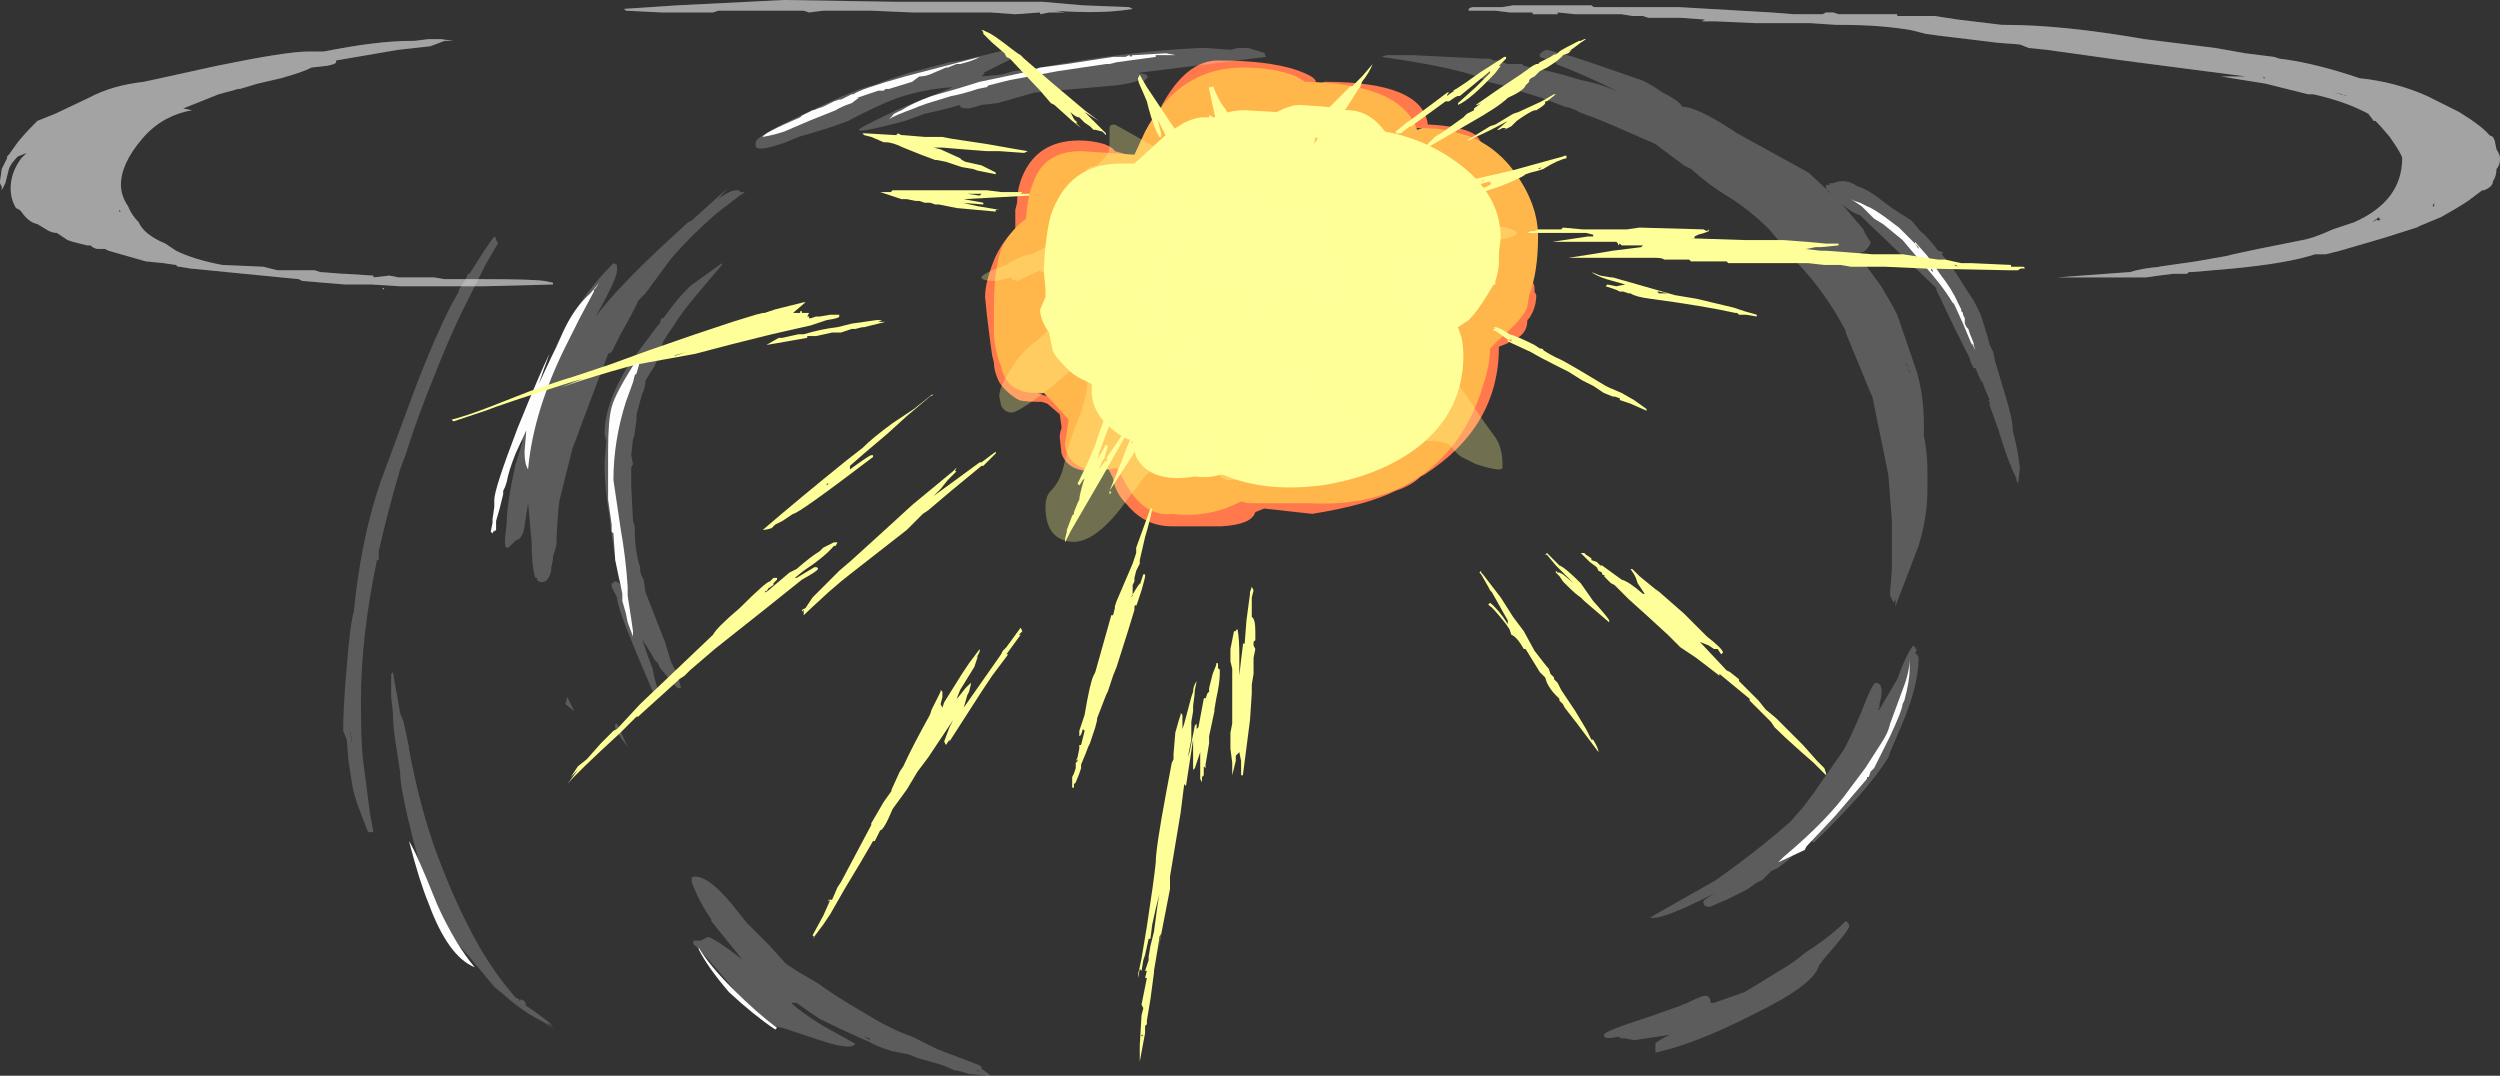 <?xml version="1.0" encoding="UTF-8" standalone="no"?>
<svg xmlns:ffdec="https://www.free-decompiler.com/flash" xmlns:xlink="http://www.w3.org/1999/xlink" ffdec:objectType="shape" height="30.25px" width="70.3px" xmlns="http://www.w3.org/2000/svg">
  <rect width="100%" height="100%" fill="#333333" stroke="none"/>
  <g transform="matrix(1.0, 0.0, 0.0, 1.0, 35.65, 6.6)">
    <path d="M5.65 -6.35 Q5.7 -6.4 5.8 -6.4 L6.6 -6.4 6.9 -6.45 9.1 -6.45 Q9.15 -6.4 9.2 -6.4 L11.55 -6.4 14.15 -6.25 14.8 -6.2 15.6 -6.2 15.7 -6.25 15.9 -6.25 16.05 -6.2 17.7 -6.2 17.7 -6.15 18.75 -6.15 19.4 -6.05 20.65 -5.9 20.75 -5.9 Q22.35 -5.9 24.65 -5.5 L26.65 -5.25 27.5 -5.1 28.3 -5.0 28.45 -4.95 Q29.3 -4.85 30.4 -4.5 L30.7 -4.4 Q31.7 -4.3 32.6 -3.9 L33.5 -3.45 Q34.15 -3.05 34.35 -2.8 L34.45 -2.75 34.5 -2.65 34.55 -2.4 Q34.65 -2.25 34.65 -2.15 34.65 -1.95 34.55 -1.85 34.55 -1.65 34.45 -1.5 34.45 -1.35 34.2 -1.25 L34.15 -1.25 33.75 -0.95 Q33.45 -0.75 33.0 -0.5 L32.4 -0.25 32.3 -0.2 31.35 0.1 30.15 0.45 29.75 0.55 29.45 0.55 Q28.7 0.8 27.15 0.95 L26.0 1.05 25.9 1.05 25.85 1.1 25.45 1.1 25.05 1.15 24.7 1.2 22.2 1.2 24.25 1.05 Q24.55 0.95 25.1 0.9 L25.05 0.9 26.1 0.75 26.95 0.6 27.15 0.55 27.85 0.4 29.1 0.15 Q29.4 0.1 29.95 -0.15 L30.55 -0.35 Q31.9 -0.95 31.9 -2.15 31.9 -2.25 31.55 -2.75 31.3 -3.05 31.15 -3.2 L31.1 -3.2 30.95 -3.4 Q30.3 -3.75 29.4 -3.95 L29.25 -3.95 28.05 -4.25 26.8 -4.45 27.5 -4.45 24.05 -4.9 21.9 -5.2 21.4 -5.25 21.15 -5.35 20.5 -5.4 20.1 -5.45 18.85 -5.6 18.5 -5.65 18.1 -5.75 Q17.25 -5.9 16.15 -5.9 L16.0 -5.9 15.25 -5.95 13.7 -5.95 12.6 -6.0 12.2 -6.0 12.3 -6.05 11.6 -6.1 10.7 -6.1 10.55 -6.15 10.25 -6.15 9.95 -6.2 8.65 -6.2 8.15 -6.25 8.15 -6.2 7.45 -6.2 7.45 -6.25 6.8 -6.25 6.4 -6.3 5.65 -6.3 5.65 -6.35 M20.0 -5.65 L20.0 -5.65 M25.2 -5.25 L25.2 -5.25 M29.95 -4.0 L30.2 -3.95 30.3 -3.9 30.35 -3.9 29.95 -4.0 M31.3 -0.45 L31.25 -0.45 31.25 -0.5 31.05 -0.35 31.15 -0.4 Q31.2 -0.45 31.2 -0.4 L31.25 -0.4 31.3 -0.45 M32.8 -0.9 L32.75 -0.8 32.8 -0.8 32.8 -0.9 M28.05 -4.4 L28.0 -4.45 28.0 -4.4 28.05 -4.4 M27.7 -4.5 L27.7 -4.5 M-26.2 -4.85 Q-26.2 -4.8 -26.45 -4.75 L-26.9 -4.7 Q-27.05 -4.6 -27.75 -4.4 L-28.4 -4.25 -28.9 -4.1 -28.95 -4.1 -29.5 -3.95 -30.5 -3.55 -30.25 -3.5 Q-31.1 -3.35 -31.65 -2.7 -32.25 -2.0 -32.25 -1.4 -32.25 -1.1 -32.05 -0.8 -31.95 -0.55 -31.75 -0.35 -31.6 0.0 -31.0 0.25 L-30.7 0.45 Q-30.2 0.7 -29.4 0.85 L-28.25 0.9 -27.85 1.0 -26.8 1.0 -26.65 1.05 -26.0 1.1 -25.95 1.1 -25.15 1.15 -25.15 1.2 -24.7 1.15 -24.45 1.2 -23.45 1.2 -23.15 1.25 -22.05 1.25 Q-20.7 1.25 -20.35 1.3 L-20.1 1.35 -20.1 1.4 -22.05 1.45 -24.4 1.45 -25.2 1.4 -25.95 1.4 -27.15 1.3 -27.25 1.25 -30.3 0.95 -30.6 0.9 -30.65 0.9 -30.7 0.85 -31.05 0.8 -31.55 0.75 -32.6 0.45 -32.7 0.4 -32.9 0.4 Q-32.95 0.4 -33.05 0.35 L-33.1 0.3 -33.2 0.3 -33.6 0.2 -33.75 0.15 -34.05 -0.05 Q-34.2 -0.05 -34.35 -0.15 L-34.6 -0.3 Q-34.85 -0.35 -35.05 -0.65 L-35.1 -0.7 -35.2 -0.75 Q-35.35 -1.0 -35.35 -1.3 -35.35 -1.75 -35.05 -2.15 L-34.9 -2.3 -35.15 -2.2 Q-35.35 -2.0 -35.4 -1.85 L-35.5 -1.45 Q-35.55 -1.35 -35.6 -1.25 L-35.6 -1.35 -35.65 -1.45 -35.65 -1.5 -35.6 -1.85 -35.45 -2.15 -35.45 -2.2 -35.4 -2.25 -35.15 -2.6 Q-34.95 -2.85 -34.6 -3.2 L-34.1 -3.4 -33.15 -3.85 Q-32.5 -4.2 -31.6 -4.3 L-29.55 -4.75 Q-27.6 -5.15 -27.0 -5.15 L-26.55 -5.15 Q-25.05 -5.45 -24.1 -5.45 L-24.0 -5.45 -23.6 -5.5 -23.25 -5.5 -22.9 -5.45 -23.15 -5.45 -23.55 -5.3 -24.45 -5.2 -26.2 -4.9 -26.2 -4.85 M-18.1 -6.35 L-16.6 -6.45 -13.6 -6.6 -10.5 -6.55 -6.35 -6.55 -5.2 -6.45 -3.9 -6.4 -3.8 -6.35 Q-4.65 -6.2 -6.0 -6.3 L-5.7 -6.25 -6.15 -6.25 -6.4 -6.2 -6.4 -6.25 -7.1 -6.2 -7.8 -6.25 -10.0 -6.25 -11.15 -6.3 -12.5 -6.3 -12.9 -6.25 -13.05 -6.3 -15.45 -6.3 -15.6 -6.25 -17.05 -6.25 -18.05 -6.3 -18.1 -6.35 M-12.25 -5.9 L-12.25 -5.9 M-24.9 1.5 L-24.85 1.5 -24.85 1.55 -24.9 1.5 M-32.3 -0.7 L-32.3 -0.65 -32.25 -0.65 -32.3 -0.7 M-32.25 0.05 L-32.25 0.05" fill="#ffffff" fill-opacity="0.329" fill-rule="evenodd" stroke="none"/>
    <path d="M5.65 -6.35 Q5.7 -6.4 5.8 -6.4 L6.6 -6.4 6.9 -6.45 9.1 -6.45 Q9.15 -6.4 9.2 -6.4 L11.55 -6.4 14.15 -6.25 14.8 -6.2 15.6 -6.2 15.7 -6.25 15.9 -6.25 16.05 -6.2 17.7 -6.2 17.7 -6.15 18.75 -6.15 19.4 -6.05 20.65 -5.9 20.75 -5.9 Q22.35 -5.9 24.65 -5.5 L26.65 -5.25 27.5 -5.1 28.3 -5.0 28.45 -4.95 Q29.3 -4.85 30.4 -4.5 L30.7 -4.4 Q31.7 -4.3 32.6 -3.9 L33.5 -3.45 Q34.15 -3.05 34.35 -2.8 L34.45 -2.75 34.5 -2.65 34.55 -2.4 Q34.65 -2.25 34.65 -2.15 34.65 -1.95 34.55 -1.85 34.55 -1.65 34.45 -1.5 34.45 -1.35 34.2 -1.25 L34.15 -1.25 33.75 -0.95 Q33.45 -0.75 33.0 -0.5 L32.4 -0.25 32.3 -0.2 31.35 0.1 30.15 0.45 29.75 0.55 29.45 0.55 Q28.7 0.8 27.15 0.95 L26.0 1.05 25.9 1.05 25.85 1.1 25.45 1.1 25.05 1.15 24.7 1.2 22.2 1.2 24.25 1.05 Q24.55 0.95 25.1 0.9 L25.05 0.9 26.1 0.75 26.95 0.6 27.15 0.55 27.85 0.4 29.1 0.15 Q29.4 0.1 29.95 -0.15 L30.55 -0.35 Q31.9 -0.95 31.9 -2.15 31.9 -2.25 31.55 -2.75 31.3 -3.05 31.15 -3.2 L31.1 -3.2 30.95 -3.4 Q30.3 -3.75 29.4 -3.95 L29.25 -3.95 28.05 -4.25 26.8 -4.45 27.5 -4.45 24.05 -4.9 21.9 -5.2 21.4 -5.25 21.15 -5.35 20.5 -5.4 20.1 -5.45 18.85 -5.6 18.5 -5.65 18.1 -5.75 Q17.25 -5.9 16.15 -5.9 L16.0 -5.9 15.25 -5.95 13.7 -5.95 12.6 -6.0 12.2 -6.0 12.3 -6.05 11.6 -6.1 10.7 -6.1 10.55 -6.15 10.25 -6.15 9.95 -6.2 8.65 -6.2 8.15 -6.25 8.15 -6.2 7.45 -6.2 7.45 -6.25 6.8 -6.25 6.4 -6.3 5.65 -6.3 5.65 -6.35 M20.0 -5.65 L20.0 -5.65 M25.2 -5.25 L25.2 -5.25 M29.95 -4.0 L30.2 -3.95 30.3 -3.9 30.35 -3.9 29.95 -4.0 M31.3 -0.45 L31.25 -0.45 31.25 -0.5 31.05 -0.35 31.15 -0.4 Q31.2 -0.45 31.2 -0.4 L31.25 -0.4 31.3 -0.45 M32.8 -0.9 L32.75 -0.8 32.8 -0.8 32.8 -0.9 M28.0 -4.4 L28.05 -4.4 28.0 -4.45 28.0 -4.4 M27.7 -4.5 L27.7 -4.5 M-26.2 -4.85 Q-26.2 -4.8 -26.45 -4.75 L-26.9 -4.7 Q-27.05 -4.6 -27.75 -4.4 L-28.4 -4.25 -28.9 -4.1 -28.95 -4.1 -29.5 -3.95 -30.5 -3.55 -30.25 -3.5 Q-31.1 -3.35 -31.65 -2.7 -32.25 -2.0 -32.25 -1.4 -32.25 -1.1 -32.05 -0.8 -31.95 -0.55 -31.75 -0.35 -31.6 0.0 -31.0 0.25 L-30.7 0.45 Q-30.2 0.7 -29.4 0.85 L-28.25 0.9 -27.85 1.0 -26.8 1.0 -26.65 1.05 -26.0 1.1 -25.95 1.1 -25.15 1.15 -25.15 1.2 -24.7 1.15 -24.45 1.2 -23.45 1.2 -23.15 1.25 -22.05 1.25 Q-20.7 1.25 -20.35 1.3 L-20.1 1.35 -20.1 1.4 -22.05 1.45 -24.4 1.45 -25.2 1.4 -25.95 1.4 -27.15 1.3 -27.25 1.25 -30.3 0.95 -30.6 0.9 -30.65 0.9 -30.7 0.85 -31.05 0.8 -31.55 0.75 -32.6 0.45 -32.7 0.4 -32.9 0.4 Q-32.95 0.4 -33.05 0.35 L-33.1 0.3 -33.2 0.3 -33.6 0.2 -33.75 0.15 -34.05 -0.05 Q-34.2 -0.05 -34.35 -0.15 L-34.6 -0.3 Q-34.85 -0.35 -35.05 -0.65 L-35.1 -0.7 -35.2 -0.75 Q-35.35 -1.0 -35.35 -1.3 -35.35 -1.75 -35.05 -2.15 L-34.9 -2.3 -35.15 -2.2 Q-35.35 -2.0 -35.4 -1.85 L-35.5 -1.45 Q-35.55 -1.35 -35.6 -1.25 L-35.6 -1.35 -35.65 -1.45 -35.65 -1.5 -35.6 -1.85 -35.45 -2.15 -35.45 -2.2 -35.4 -2.25 -35.15 -2.6 Q-34.95 -2.85 -34.6 -3.2 L-34.1 -3.4 -33.15 -3.85 Q-32.5 -4.2 -31.6 -4.3 L-29.55 -4.75 Q-27.6 -5.15 -27.0 -5.15 L-26.55 -5.15 Q-25.05 -5.45 -24.1 -5.45 L-24.0 -5.45 -23.6 -5.5 -23.25 -5.5 -22.9 -5.45 -23.15 -5.45 -23.55 -5.3 -24.45 -5.2 -26.2 -4.9 -26.2 -4.85 M-18.1 -6.35 L-16.6 -6.45 -13.6 -6.6 -10.5 -6.55 -6.35 -6.55 -5.2 -6.45 -3.9 -6.4 -3.8 -6.35 Q-4.65 -6.2 -6.0 -6.3 L-5.7 -6.25 -6.15 -6.25 -6.4 -6.2 -6.4 -6.25 -7.1 -6.2 -7.8 -6.25 -10.0 -6.25 -11.15 -6.3 -12.5 -6.3 -12.9 -6.25 -13.05 -6.3 -15.45 -6.3 -15.6 -6.25 -17.05 -6.25 -18.05 -6.3 -18.1 -6.35 M-12.15 -5.9 L-12.15 -5.9 M-24.9 1.5 L-24.85 1.5 -24.85 1.55 -24.9 1.5 M-32.3 -0.7 L-32.3 -0.65 -32.25 -0.65 -32.3 -0.7 M-32.25 0.05 L-32.25 0.05" fill="#ffffff" fill-opacity="0.329" fill-rule="evenodd" stroke="none"/>
    <path d="M0.75 -4.65 Q1.35 -4.45 1.35 -4.3 L1.3 -4.2 Q1.05 -4.3 0.6 -4.35 L0.5 -4.35 0.4 -4.45 Q0.35 -4.55 0.25 -4.55 L-1.15 -4.55 Q-2.25 -4.25 -2.85 -3.75 L-3.0 -3.6 Q-2.3 -4.9 -1.4 -4.9 -0.05 -4.9 0.75 -4.65 M5.35 2.55 L5.3 2.55 5.3 2.5 5.35 2.55 M4.5 -3.1 Q5.5 -3.05 5.85 -2.8 6.0 -2.65 6.05 -2.45 L6.0 -2.5 5.8 -2.65 5.65 -2.75 Q5.25 -3.0 3.95 -3.0 3.95 -3.25 3.75 -3.45 3.35 -4.0 2.55 -4.0 L2.45 -4.0 1.55 -4.05 1.4 -4.15 1.3 -4.2 1.35 -4.2 1.6 -4.3 Q4.35 -4.3 4.5 -3.1 M7.1 2.05 L7.15 1.95 7.05 1.25 Q7.05 0.95 7.2 0.95 7.35 0.95 7.4 1.3 L7.4 1.25 7.45 1.35 Q7.5 1.4 7.5 1.5 L7.5 1.6 7.55 1.7 Q7.55 2.05 7.35 2.35 L7.3 2.4 Q7.3 2.85 6.8 3.0 L6.75 3.05 6.5 3.15 Q6.5 5.4 4.4 6.75 L4.3 6.8 Q4.05 7.05 3.6 7.2 2.8 7.6 1.25 7.85 L-0.1 7.7 -0.35 7.8 Q-0.45 8.15 -1.3 8.2 L-2.7 8.2 Q-3.45 8.2 -3.95 7.6 -4.3 7.25 -4.35 6.85 L-4.45 6.65 -4.65 6.2 -4.65 6.15 Q-4.8 6.25 -4.85 6.25 -5.05 6.25 -5.15 6.1 -5.35 6.0 -5.5 5.8 L-5.65 5.6 -5.6 5.8 -5.35 6.3 -5.05 6.65 Q-5.65 6.6 -5.8 6.15 L-5.85 5.7 Q-5.85 5.55 -5.8 5.45 L-5.8 5.4 -5.85 5.05 -6.2 4.75 -6.35 4.7 Q-6.85 4.7 -7.0 4.65 -7.35 4.45 -7.55 4.15 -7.7 3.85 -7.7 3.6 L-7.75 3.4 -7.8 3.05 -7.9 2.25 -7.95 1.75 Q-7.95 1.3 -7.65 0.6 -7.4 0.1 -7.1 -0.15 L-7.1 -0.7 -7.05 -0.9 Q-7.05 -1.4 -6.8 -1.85 -6.35 -2.65 -5.3 -2.65 -4.95 -2.65 -4.6 -2.55 -4.35 -2.45 -4.3 -2.35 L-3.95 -2.25 Q-3.95 -2.2 -4.05 -2.2 L-4.7 -2.25 Q-5.8 -2.25 -6.3 -1.75 L-6.5 -1.4 Q-6.65 -1.15 -6.65 -0.8 L-6.65 -0.5 Q-7.1 -0.2 -7.4 0.65 -7.55 1.3 -7.6 2.0 L-7.55 2.65 -7.5 3.55 Q-7.35 4.1 -6.55 4.45 L-6.55 4.4 Q-6.4 4.5 -6.15 4.55 L-6.05 4.6 -5.8 4.85 Q-5.75 4.7 -5.6 4.7 -5.5 4.7 -5.3 5.2 -5.2 5.5 -5.0 5.75 L-4.95 5.75 -4.2 5.8 Q-4.1 5.85 -4.1 5.95 L-4.2 6.15 -4.3 6.45 -4.25 6.5 -4.15 6.5 Q-4.1 6.5 -4.05 6.55 L-3.95 6.45 -3.85 6.85 Q-3.55 7.7 -3.0 7.65 L-2.1 7.65 -1.4 7.7 Q-0.85 7.6 -0.65 7.35 L0.15 7.35 0.25 7.4 Q2.15 7.7 3.05 7.25 3.9 6.85 4.4 6.35 6.0 5.15 6.0 4.05 L6.0 3.85 Q6.2 3.6 6.2 3.15 6.45 3.0 6.65 2.8 6.75 2.7 7.1 2.05" fill="#ff794d" fill-rule="evenodd" stroke="none"/>
    <path d="M7.3 2.0 Q7.25 2.3 6.45 3.0 L6.25 3.2 Q6.25 3.65 6.05 4.25 5.8 5.1 5.3 5.8 3.9 7.7 1.15 7.55 L-0.55 7.55 -0.75 7.5 Q-0.95 7.6 -1.2 7.7 -1.95 7.95 -2.7 7.85 -3.55 7.95 -4.1 6.8 L-4.25 6.55 -4.45 6.6 -4.95 6.6 -5.05 6.65 -5.1 6.6 Q-5.7 6.4 -5.7 5.85 L-5.65 5.55 -5.6 5.2 -6.05 4.7 -6.3 4.45 -6.5 4.45 Q-7.35 4.45 -7.5 3.7 -7.65 3.35 -7.7 2.85 L-7.7 2.05 Q-7.7 0.85 -7.45 0.3 -7.2 -0.15 -6.8 -0.45 -6.75 -1.1 -6.6 -1.45 -6.3 -2.35 -5.25 -2.35 L-3.75 -2.25 -3.45 -2.9 Q-2.5 -4.7 -0.7 -4.7 0.2 -4.7 0.8 -4.45 L1.05 -4.3 Q3.75 -4.25 4.2 -2.95 L4.35 -3.0 Q6.05 -3.0 6.95 -1.75 7.6 -0.85 7.6 0.05 7.6 1.05 7.35 1.7 L7.3 2.0" fill="#ffb74c" fill-rule="evenodd" stroke="none"/>
    <path d="M6.2 1.65 Q5.9 2.15 5.65 2.4 L5.35 2.6 5.45 2.9 Q5.5 3.15 5.5 3.4 5.5 4.95 4.25 5.95 3.15 6.8 1.5 7.05 -0.1 7.25 -1.25 6.75 L-1.35 6.75 Q-1.65 6.85 -2.05 6.8 -3.3 7.0 -3.7 6.25 -3.75 6.1 -3.8 5.8 L-4.05 5.7 Q-4.95 5.15 -4.95 4.4 L-4.95 4.2 -5.15 4.1 Q-5.5 3.95 -5.75 3.65 -6.0 3.4 -6.05 3.25 L-6.15 2.75 Q-6.4 2.4 -6.4 2.1 L-6.25 1.75 -6.25 1.55 -6.3 1.0 Q-6.25 0.0 -6.1 -0.55 -5.6 -2.0 -4.15 -2.0 L-3.75 -2.0 -3.15 -2.55 Q-2.35 -3.3 -1.8 -3.3 L-1.5 -3.3 Q-1.1 -3.5 -0.65 -3.5 L0.25 -3.45 Q0.65 -3.65 0.9 -3.65 L1.6 -3.6 2.25 -3.5 Q2.85 -3.5 3.3 -2.9 4.4 -2.7 5.3 -2.05 6.55 -1.15 6.55 0.1 L6.5 0.5 6.5 0.75 Q6.5 1.0 6.4 1.3 L6.4 1.4 6.35 1.4 6.2 1.65 M1.3 -2.55 L1.4 -2.7 1.35 -2.75 1.3 -2.55" fill="#ffff99" fill-rule="evenodd" stroke="none"/>
    <path d="M6.1 0.2 L5.15 0.25 Q4.6 0.45 3.85 0.55 L2.85 0.55 3.2 0.9 Q3.4 1.1 3.5 1.7 L3.55 1.9 4.0 2.5 4.4 3.05 4.4 3.1 4.55 3.25 Q4.95 3.65 5.25 4.05 L5.8 4.85 Q6.1 5.3 6.4 5.7 6.6 6.0 6.6 6.45 L6.6 6.55 Q6.6 6.6 6.5 6.6 6.3 6.6 5.85 6.45 L5.45 6.25 Q5.35 6.2 5.15 5.95 5.05 5.8 4.5 5.8 4.3 5.8 4.05 5.65 L3.75 5.45 Q3.4 5.45 3.35 5.5 3.3 5.6 3.15 5.6 2.85 5.6 2.8 5.4 L2.7 5.1 Q2.65 5.0 2.4 4.9 L1.85 4.6 Q1.55 4.45 1.35 4.0 1.15 3.65 1.05 3.65 0.55 3.65 0.45 3.8 0.35 3.9 0.1 4.4 0.05 4.55 0.05 4.85 0.1 5.15 0.05 5.25 L-0.2 5.7 -0.4 6.1 -0.5 6.55 Q-0.65 6.9 -1.05 6.9 -1.45 6.9 -1.5 6.35 L-1.5 5.7 -1.6 5.45 -1.65 5.2 Q-1.85 5.35 -2.2 5.8 -2.45 6.1 -2.75 6.3 L-3.2 6.6 Q-3.45 6.75 -3.5 6.85 L-3.95 7.45 Q-4.95 8.85 -5.7 8.6 -6.25 8.45 -6.25 7.65 -6.25 7.35 -6.1 7.2 -5.85 6.95 -5.75 6.55 -5.6 5.9 -5.45 5.5 L-5.25 5.0 Q-5.15 4.65 -5.1 4.45 L-5.05 3.95 Q-5.0 3.65 -4.75 3.4 L-4.75 3.25 Q-5.0 3.35 -6.05 4.25 -7.0 5.0 -7.2 5.0 -7.4 5.0 -7.5 4.8 L-7.55 4.55 Q-7.55 4.25 -7.2 3.75 -6.9 3.25 -6.45 2.95 L-6.25 2.75 Q-6.1 2.6 -5.95 2.55 L-5.3 2.2 -4.9 1.8 Q-4.6 1.55 -4.3 1.5 L-3.9 0.95 Q-3.55 0.45 -3.35 0.45 L-3.25 0.3 Q-3.1 0.2 -3.05 0.2 L-2.75 -0.1 Q-2.7 -0.1 -2.65 -0.05 L-2.65 0.0 Q-2.65 0.2 -3.25 0.85 L-3.55 1.15 -3.6 1.25 -3.75 1.6 -3.95 1.95 -3.9 2.0 -3.85 2.0 -3.55 1.85 -3.5 1.8 -3.4 1.8 -3.4 1.85 Q-3.35 1.85 -3.35 1.95 -3.35 2.0 -3.5 2.25 -3.65 2.5 -3.65 2.7 L-3.5 3.15 -3.25 3.15 Q-3.2 3.15 -3.1 3.1 L-3.05 3.0 Q-2.95 3.1 -2.95 3.15 L-3.0 3.25 -2.95 3.35 -2.95 3.15 Q-2.7 1.7 -2.55 1.3 L-2.55 1.0 Q-2.55 0.8 -2.4 0.5 -2.2 0.15 -1.95 0.15 L-1.95 0.5 -1.9 0.55 -2.0 0.8 Q-2.05 0.9 -2.05 1.0 -2.05 1.25 -2.0 1.45 -1.85 1.8 -1.5 1.8 -1.3 1.8 -1.05 1.65 -0.8 1.5 -0.7 1.5 L-0.65 1.55 Q-0.65 1.65 -0.85 1.75 L-0.85 1.8 -0.8 1.85 -0.9 2.05 -0.9 2.2 -0.95 2.3 -0.9 2.4 Q-0.75 2.45 -0.75 2.55 -0.7 2.6 -0.7 2.7 L-0.55 2.7 -0.55 2.65 Q-0.55 2.55 -0.45 2.5 L-0.25 2.55 0.05 2.35 Q0.4 2.1 0.45 1.95 0.55 1.85 0.6 1.65 L0.65 1.5 0.6 1.5 0.6 1.35 Q0.65 1.3 0.7 1.3 L0.75 1.35 Q0.85 1.35 0.9 1.45 L0.95 1.45 1.3 1.75 1.5 1.95 1.95 2.05 2.0 2.05 Q2.3 2.05 2.45 1.9 2.55 1.75 2.55 1.7 2.35 0.9 2.15 1.05 2.1 1.05 2.1 1.0 2.1 0.95 2.15 0.95 L2.3 0.9 Q2.4 0.9 2.5 1.05 L2.6 1.25 2.6 1.0 Q2.6 0.8 2.7 0.8 L2.35 0.5 Q2.05 0.45 1.9 0.4 1.8 0.3 1.75 0.2 1.65 0.2 1.65 0.1 1.65 0.05 1.85 -0.1 L1.95 -0.2 2.0 -0.4 Q2.0 -0.55 1.95 -0.65 L1.95 -0.75 2.0 -0.75 1.95 -0.8 Q1.75 -0.9 1.5 -0.9 L1.25 -0.9 0.85 -0.8 0.4 -0.75 0.3 -0.7 0.25 -0.65 Q0.1 -0.65 0.15 -0.75 L0.15 -0.9 0.2 -1.05 Q0.0 -1.3 -0.3 -1.3 -0.6 -1.3 -0.85 -1.15 L-1.1 -1.05 Q-1.2 -1.05 -1.25 -1.15 L-1.3 -1.2 -1.5 -1.3 -1.7 -1.35 -2.0 -1.3 -2.0 -1.25 -2.05 -1.15 -2.05 -1.1 -2.1 -1.1 -2.1 -1.0 Q-2.1 -0.85 -2.2 -0.9 -2.3 -0.95 -2.35 -1.1 -2.4 -1.15 -2.45 -1.25 L-2.7 -1.55 -2.85 -1.65 -2.9 -1.6 -3.35 -1.65 -3.45 -1.65 -3.25 -1.55 -3.2 -1.5 -3.25 -1.6 Q-3.3 -1.65 -3.25 -1.65 -3.15 -1.65 -3.0 -1.4 -2.8 -1.2 -2.8 -1.15 L-2.8 -1.1 -2.85 -1.1 -3.1 -1.3 Q-3.35 -1.45 -3.5 -1.45 L-3.85 -1.4 -3.9 -1.4 -4.0 -1.35 Q-3.35 -1.2 -3.35 -1.05 L-3.35 -1.0 Q-3.45 -0.95 -3.65 -1.05 L-4.1 -1.15 -4.5 -1.15 -4.6 -1.05 Q-4.75 -0.9 -4.75 -0.8 -4.75 -0.75 -4.6 -0.7 L-4.15 -0.65 -3.55 -0.7 -3.5 -0.75 -3.4 -0.75 -3.4 -0.7 Q-3.4 -0.65 -4.0 -0.35 L-4.1 -0.3 -4.1 -0.25 Q-4.1 -0.15 -4.3 -0.05 -4.5 0.05 -4.5 0.15 -4.4 0.5 -4.3 0.5 L-3.95 0.5 -3.75 0.45 -3.7 0.45 -3.7 0.5 -3.8 0.6 -4.1 0.7 -4.05 0.7 -4.05 0.75 Q-4.05 0.85 -4.1 0.85 L-4.15 0.85 -4.45 0.9 -5.15 0.9 -5.25 0.8 -5.25 0.7 Q-5.6 0.75 -6.3 1.05 -6.4 1.05 -6.4 1.0 L-7.05 1.3 -7.2 1.25 -7.2 1.2 -7.65 1.3 Q-8.05 1.3 -8.05 1.2 -8.05 1.1 -7.35 0.85 L-7.2 0.75 Q-6.95 0.6 -6.65 0.55 -6.5 0.5 -6.25 0.35 -6.15 0.3 -6.0 0.3 L-5.7 0.15 Q-5.0 -0.15 -4.85 -0.15 L-4.75 -0.15 -4.6 -0.25 Q-4.35 -0.4 -4.15 -0.45 L-4.8 -0.4 Q-4.95 -0.4 -5.1 -0.55 L-5.4 -0.55 Q-5.85 -0.6 -5.85 -0.8 -5.85 -1.0 -5.5 -1.15 L-5.25 -1.2 -5.2 -1.25 -5.0 -1.3 Q-4.75 -1.4 -4.55 -1.4 L-4.4 -1.4 Q-4.5 -1.4 -4.5 -1.55 L-4.75 -1.6 -4.95 -1.45 Q-5.1 -1.45 -5.1 -1.6 L-5.05 -1.7 Q-5.1 -1.7 -5.1 -1.8 -5.1 -1.9 -4.8 -1.95 L-4.55 -2.2 Q-4.45 -2.3 -4.45 -2.55 L-4.45 -3.0 Q-4.45 -3.1 -4.3 -3.1 L-2.7 -2.2 -2.6 -2.2 -2.6 -2.3 Q-2.6 -2.45 -2.45 -2.45 -2.3 -2.45 -1.65 -2.15 -1.0 -1.8 -0.8 -1.8 L-0.7 -1.95 Q-0.6 -2.15 -0.5 -2.15 -0.25 -2.15 -0.15 -1.95 L-0.05 -1.7 0.1 -1.7 Q0.3 -1.95 0.5 -1.95 L0.75 -1.9 0.9 -1.75 1.05 -1.75 2.0 -1.85 2.35 -2.05 Q2.55 -2.15 2.7 -2.15 2.8 -2.15 3.0 -2.05 3.15 -1.9 3.2 -1.9 L3.35 -2.0 Q3.55 -2.1 3.7 -2.1 3.95 -2.1 4.0 -2.0 L4.0 -1.8 3.9 -1.65 3.85 -1.6 4.1 -1.65 Q4.25 -1.65 4.3 -1.6 L4.3 -1.5 Q4.3 -1.2 3.7 -0.65 L5.55 -0.4 Q7.0 -0.2 7.0 -0.05 7.0 0.1 6.1 0.2 M2.8 0.85 L2.85 1.1 2.85 1.4 3.1 1.4 3.15 1.45 3.1 1.25 Q3.0 1.05 2.8 0.85 M2.3 2.05 L2.5 1.9 Q2.4 1.9 2.4 2.0 L2.25 2.05 2.3 2.05 M-4.2 -1.4 L-4.1 -1.4 -4.1 -1.45 -4.25 -1.45 -4.4 -1.4 -4.2 -1.4 M-4.75 -0.9 L-4.7 -1.0 -4.7 -1.05 Q-4.8 -1.05 -4.75 -0.9 M-5.3 -0.75 L-5.3 -0.75 M-2.4 1.0 L-2.4 1.0 M-1.75 2.5 L-2.05 2.75 -2.15 2.85 -2.15 2.9 -2.5 3.25 Q-2.65 3.4 -2.7 3.35 L-2.75 3.45 Q-2.8 3.5 -2.85 3.45 L-2.8 3.65 Q-2.55 4.05 -2.3 4.05 L-2.25 4.05 -2.1 3.95 -2.0 3.85 -1.8 3.6 -1.8 3.55 Q-1.8 3.35 -1.7 3.0 L-1.7 2.6 -1.75 2.5 M-1.7 3.95 L-1.7 3.95 M-4.2 2.5 L-4.2 2.5 M-4.75 2.65 L-4.7 2.6 -4.7 2.55 -4.75 2.65" fill="#ffff99" fill-opacity="0.298" fill-rule="evenodd" stroke="none"/>
    <path d="M4.05 -5.05 L6.1 -4.95 6.25 -4.95 6.35 -4.9 6.45 -4.9 6.75 -4.8 7.15 -4.8 7.2 -4.75 7.65 -4.65 7.9 -4.6 8.3 -4.5 8.8 -4.35 Q9.35 -4.25 9.9 -4.0 8.9 -4.5 8.1 -4.8 L8.15 -4.8 8.05 -4.85 7.65 -5.0 7.65 -5.1 7.7 -5.1 Q7.7 -5.2 7.7 -5.15 L7.75 -5.15 Q7.8 -5.2 7.85 -5.2 L8.6 -5.0 9.05 -4.85 10.5 -4.35 Q10.75 -4.25 11.1 -4.0 11.6 -3.75 11.65 -3.6 12.05 -3.6 13.05 -2.95 L13.2 -2.85 15.2 -1.75 15.85 -1.15 Q15.7 -1.25 15.7 -1.3 L15.7 -1.4 15.8 -1.4 15.8 -1.45 15.9 -1.45 Q16.25 -1.6 16.6 -1.35 16.85 -1.3 17.35 -0.9 L17.55 -0.75 18.1 -0.4 18.35 -0.1 Q18.55 0.05 18.85 0.45 L19.0 0.5 18.95 0.55 19.2 0.85 19.4 1.15 19.65 1.55 Q19.75 1.7 19.85 1.85 L20.05 2.25 20.25 2.9 20.3 3.1 20.4 3.3 20.45 3.55 20.75 4.55 Q20.95 5.2 20.95 5.5 21.05 5.9 21.1 6.2 L21.15 6.55 21.1 7.0 21.05 6.9 21.05 6.85 Q20.8 6.35 20.55 5.5 L20.3 4.8 20.3 4.7 20.25 4.65 20.3 4.65 20.15 4.3 20.1 4.15 20.05 4.1 19.9 3.75 19.85 3.75 19.75 3.55 19.75 3.5 19.3 2.6 18.8 1.55 18.8 1.5 16.65 -0.55 Q16.45 -0.6 16.15 -0.85 L16.15 -0.85 16.75 -0.15 Q16.8 0.0 16.95 0.2 16.95 0.3 16.8 0.45 16.75 0.5 16.65 0.5 L16.7 0.7 17.25 1.45 Q17.55 1.95 17.7 2.25 L18.25 3.85 Q18.45 4.55 18.45 5.35 L18.45 5.65 Q18.55 6.15 18.55 6.65 L18.55 7.15 Q18.55 7.95 18.3 8.75 L17.65 10.45 17.65 10.25 17.6 10.35 17.5 10.15 17.5 10.05 17.55 9.4 17.55 8.05 17.45 6.75 17.0 4.55 16.95 4.45 16.25 2.75 16.25 2.7 Q15.7 1.65 14.9 0.8 L14.1 -0.15 Q13.55 -0.7 12.9 -1.1 12.4 -1.4 11.9 -1.85 L11.7 -1.95 10.9 -2.55 Q9.55 -3.15 9.15 -3.3 9.0 -3.35 8.75 -3.45 8.6 -3.55 8.35 -3.6 L7.7 -3.85 7.2 -4.0 6.8 -4.15 6.2 -4.3 Q5.65 -4.65 3.2 -5.0 L3.35 -5.05 4.05 -5.05 M0.4 -4.65 L0.4 -4.65 M-7.35 -5.2 L-7.15 -5.2 -7.05 -5.1 Q-7.05 -5.0 -7.5 -4.8 L-8.0 -4.55 -7.95 -4.55 -8.05 -4.45 -7.5 -4.5 -7.15 -4.6 -6.4 -4.7 Q-4.0 -5.15 -1.95 -5.25 L-1.75 -5.25 -1.05 -5.2 -0.85 -5.25 -0.55 -5.25 -0.05 -5.1 -0.1 -5.1 -0.05 -5.0 -3.65 -4.55 -3.4 -4.5 -3.4 -4.45 -3.35 -4.45 -3.5 -4.3 -3.6 -4.35 Q-3.85 -4.25 -4.25 -4.2 L-6.55 -4.0 -7.6 -3.7 -8.05 -3.65 Q-8.35 -3.55 -8.45 -3.55 -8.6 -3.55 -8.65 -3.6 L-8.65 -3.65 -9.0 -3.55 -9.65 -3.4 -10.2 -3.2 Q-11.5 -2.85 -11.5 -2.95 -11.5 -3.0 -10.55 -3.45 L-10.45 -3.5 -9.85 -3.75 -8.85 -4.15 Q-9.65 -4.1 -10.4 -3.85 -10.95 -3.65 -11.8 -3.2 -12.3 -3.0 -13.2 -2.75 L-13.55 -2.6 Q-14.4 -2.3 -14.4 -2.5 L-14.4 -2.6 Q-14.4 -2.75 -13.35 -3.25 L-12.5 -3.65 Q-11.55 -4.1 -11.1 -4.2 L-10.7 -4.35 -10.1 -4.55 -8.95 -4.85 -8.6 -4.9 -7.35 -5.2 M-14.85 -1.25 L-14.85 -1.2 -14.7 -1.2 -14.85 -1.1 -15.5 -0.6 Q-16.25 0.05 -16.8 0.7 L-17.5 1.65 -17.7 1.85 Q-17.75 2.0 -18.2 2.8 L-18.45 3.3 -18.55 3.35 -19.25 5.2 -19.45 5.75 -19.55 6.0 -19.9 7.4 Q-19.95 7.55 -20.0 8.5 L-20.0 8.7 -20.05 8.9 -20.1 9.05 Q-20.1 9.2 -20.15 9.35 L-20.15 9.45 Q-20.25 9.85 -20.5 9.75 L-20.55 9.7 -20.55 9.65 -20.6 9.65 Q-20.7 9.3 -20.7 8.65 L-20.8 7.55 -20.9 8.2 Q-20.95 8.55 -21.15 8.6 L-21.3 8.75 Q-21.45 8.9 -21.45 8.65 L-21.45 8.55 -21.4 8.1 Q-21.4 7.55 -21.15 6.45 L-20.95 5.8 -21.05 5.7 Q-21.05 5.2 -20.15 3.55 L-20.15 3.5 -20.0 3.1 Q-19.4 1.8 -18.4 0.8 L-18.3 0.85 Q-18.3 0.9 -18.3 1.0 -18.3 1.25 -18.9 2.3 -18.3 1.5 -16.9 0.2 L-16.3 -0.35 -16.2 -0.4 -15.2 -1.3 -15.5 -0.95 -15.4 -1.05 Q-15.1 -1.25 -14.95 -1.25 L-14.85 -1.25 M-16.85 2.15 Q-16.6 1.8 -16.25 1.45 -15.9 1.2 -15.35 0.8 L-15.35 0.85 -15.9 1.5 Q-16.5 2.2 -16.7 2.55 -16.85 2.75 -17.0 3.0 L-17.2 3.6 -17.25 3.7 -17.5 4.1 Q-17.5 4.3 -17.6 4.5 L-17.75 5.05 -17.75 5.2 -17.8 5.55 Q-17.8 5.65 -17.85 5.75 L-17.9 6.2 -17.85 6.45 -17.9 6.55 -17.9 7.05 -17.85 8.05 -17.8 8.2 -17.8 8.3 Q-17.8 8.9 -17.65 9.35 L-17.65 9.4 Q-17.65 9.55 -17.55 9.7 L-17.5 10.05 -17.05 11.2 -16.95 11.45 -16.8 11.95 Q-16.75 12.1 -16.65 12.25 L-16.65 12.3 Q-16.55 12.5 -16.5 12.75 L-16.6 12.75 -16.75 12.6 -16.95 12.35 Q-17.1 12.2 -17.15 12.05 L-17.25 11.95 -17.3 11.85 -17.45 11.6 -17.55 11.45 -17.6 11.35 -17.45 11.8 -17.3 12.2 -17.25 12.45 -17.15 12.8 -17.15 12.85 -17.2 12.8 -17.2 12.95 -17.25 12.95 -17.8 11.65 Q-18.3 10.45 -18.3 10.2 L-18.45 9.9 -18.45 9.8 -18.4 9.8 -18.4 9.75 -18.35 9.75 Q-18.25 9.75 -18.15 9.9 L-18.1 10.0 -18.1 9.9 -18.2 9.7 -18.25 9.7 Q-18.4 8.85 -18.5 8.05 L-18.5 8.0 Q-18.65 7.15 -18.65 6.4 L-18.6 5.8 -18.65 5.6 Q-18.65 4.7 -17.9 3.55 L-17.15 2.55 -17.1 2.5 -17.05 2.35 -17.0 2.35 -16.85 2.15 M-21.7 0.1 L-21.7 0.15 Q-21.65 0.2 -21.65 0.25 L-22.0 0.85 -22.7 2.25 Q-23.1 3.1 -23.45 4.0 -23.9 5.1 -24.25 6.2 L-24.4 6.6 Q-24.75 7.8 -25.0 8.9 L-25.0 9.15 -25.05 9.15 Q-25.5 11.3 -25.5 13.1 -25.5 14.2 -25.45 14.7 L-25.25 16.25 -25.15 16.8 -25.3 16.8 -25.55 16.15 Q-25.7 15.75 -25.75 15.45 L-25.85 14.8 -25.9 14.2 -26.0 13.95 Q-26.0 13.3 -25.9 12.15 -25.8 10.9 -25.7 10.6 -25.5 8.55 -24.95 6.95 L-23.95 4.25 Q-23.45 2.95 -23.0 2.05 L-22.75 1.6 -22.75 1.55 Q-22.5 1.2 -22.5 1.1 L-22.45 1.1 -22.35 0.95 Q-21.95 0.3 -21.75 0.05 L-21.7 0.1 M-18.95 2.4 L-18.95 2.4 M-19.55 3.35 L-19.55 3.35 M-18.5 6.45 L-18.5 6.45 M-18.0 14.4 Q-18.35 13.95 -18.35 13.85 L-18.35 13.75 -18.3 13.75 -18.0 14.4 M-19.75 13.2 L-19.7 13.0 -19.5 13.4 -19.75 13.2 M-21.05 21.5 L-21.05 21.55 -21.0 21.5 -20.9 21.55 -20.85 21.65 -20.9 21.65 Q-20.3 22.05 -20.1 22.25 L-20.3 22.15 -20.05 22.35 -20.35 22.15 Q-20.95 21.85 -21.45 21.4 L-21.75 21.15 -22.5 20.25 Q-22.85 19.9 -23.15 19.35 L-23.6 18.5 Q-23.7 18.25 -24.05 16.95 -24.4 15.55 -24.4 15.1 L-24.5 14.45 Q-24.6 13.85 -24.6 13.5 L-24.6 13.45 -24.65 13.0 -24.65 12.35 -24.6 12.3 -24.5 12.9 -24.5 12.85 -24.4 13.45 -24.3 13.7 Q-24.25 13.95 -24.15 14.4 L-24.15 14.45 Q-23.85 16.1 -23.35 17.45 -22.9 18.65 -22.45 19.5 -21.9 20.6 -21.15 21.45 L-21.05 21.5 M-16.2 18.1 Q-16.2 18.05 -16.1 18.05 -15.65 18.05 -14.85 19.1 L-14.65 19.35 -14.05 19.95 -13.55 20.5 -13.25 20.7 -12.65 21.05 Q-12.1 21.45 -11.4 21.85 -10.6 22.35 -10.0 22.55 L-9.3 22.9 -8.25 23.3 Q-8.1 23.35 -8.05 23.4 L-8.05 23.45 -7.85 23.6 -7.8 23.65 -8.4 23.6 Q-8.55 23.55 -8.75 23.5 L-8.8 23.5 -9.15 23.35 -9.85 23.15 -10.1 23.05 -10.6 22.95 Q-11.05 22.8 -11.2 22.7 -11.9 22.4 -12.6 22.05 L-12.9 21.85 -13.25 21.6 -13.4 21.6 Q-13.15 21.85 -12.5 22.25 L-11.6 22.75 Q-11.7 22.95 -12.6 22.65 L-13.65 22.3 Q-14.05 22.3 -14.95 21.3 -15.9 20.15 -16.15 19.95 L-16.15 19.85 -15.95 19.85 -15.75 19.75 Q-15.6 19.75 -14.75 20.4 L-14.8 20.35 -15.45 19.55 -15.65 19.3 -15.65 19.25 Q-16.0 18.75 -16.2 18.2 L-16.2 18.1 M-11.2 22.6 L-11.35 22.55 Q-11.25 22.6 -11.2 22.65 L-11.2 22.6 M-8.15 23.5 L-8.2 23.5 -8.1 23.55 -8.15 23.5 M-25.8 14.0 L-25.75 14.3 -25.75 14.25 -25.8 13.95 -25.8 14.0 M-24.5 13.35 L-24.5 13.35 M16.35 0.8 L16.3 0.7 16.35 0.75 16.35 0.8 M19.55 2.55 L19.55 2.55 M17.95 3.6 L17.95 3.65 18.05 3.85 18.05 3.9 17.95 3.6 M11.8 21.6 Q12.2 21.4 12.3 21.4 12.45 21.4 12.45 21.6 L12.55 21.6 13.4 21.3 13.9 21.0 14.3 20.75 Q14.75 20.5 15.1 20.2 15.65 19.85 16.1 19.45 L16.25 19.3 Q16.35 19.35 16.35 19.45 16.35 19.55 15.65 20.35 L15.5 20.55 Q15.35 21.1 13.7 21.9 12.05 22.75 10.9 23.0 L10.9 22.75 Q10.9 22.7 11.3 22.5 L10.3 22.65 10.05 22.6 9.95 22.6 9.85 22.55 Q9.45 22.65 9.45 22.5 9.45 22.4 10.7 22.0 L11.55 21.7 11.8 21.6 M17.7 12.5 Q17.95 11.8 18.15 11.55 L18.2 11.6 18.25 11.7 18.2 11.75 Q18.3 11.85 18.3 11.9 18.3 12.7 17.8 13.85 L17.5 14.55 17.45 14.7 Q16.9 15.6 15.35 17.1 L15.3 17.05 15.25 16.95 Q14.9 17.4 14.35 17.8 L14.15 17.9 13.9 18.15 Q13.75 18.2 13.5 18.4 L12.9 18.7 12.55 18.85 Q12.45 18.9 12.4 18.9 12.25 18.9 12.25 18.75 12.25 18.7 12.6 18.5 11.05 19.3 10.75 19.2 L12.6 18.15 Q13.8 17.3 14.7 16.5 L15.05 16.1 15.35 15.7 16.15 14.55 Q16.3 14.35 16.7 13.4 17.0 12.6 17.1 12.6 17.3 12.6 17.25 13.0 L17.2 13.2 17.2 13.3 17.15 13.35 17.2 13.35 17.7 12.5" fill="#ffffff" fill-opacity="0.2" fill-rule="evenodd" stroke="none"/>
    <path d="M-6.4 -4.7 L-5.65 -4.8 -4.35 -5.0 -4.0 -5.0 -3.9 -5.05 -3.85 -5.0 -3.8 -5.05 -3.75 -5.05 -2.9 -5.1 -2.85 -5.1 -2.6 -5.05 -3.15 -5.05 -3.15 -5.0 -4.25 -4.85 -4.45 -4.8 -4.55 -4.8 -5.9 -4.6 -7.25 -4.35 -7.85 -4.2 -7.9 -4.15 -8.15 -4.1 Q-8.6 -3.95 -8.9 -3.9 L-9.55 -3.7 Q-9.85 -3.6 -9.95 -3.55 -10.5 -3.35 -10.65 -3.25 L-10.55 -3.35 Q-10.55 -3.4 -10.3 -3.5 -10.0 -3.7 -9.45 -3.9 L-8.75 -4.1 -8.1 -4.3 -7.15 -4.5 -6.7 -4.6 -6.4 -4.7 M-8.75 -4.8 L-9.0 -4.7 -9.05 -4.7 -9.4 -4.55 Q-9.6 -4.45 -9.8 -4.45 L-10.0 -4.3 -10.65 -4.1 -10.75 -4.1 -10.8 -4.05 -10.95 -4.05 -11.55 -3.85 -11.5 -3.85 -11.7 -3.7 Q-12.0 -3.6 -12.15 -3.5 L-12.9 -3.2 -13.6 -2.9 Q-13.9 -2.8 -14.2 -2.75 -14.2 -2.85 -13.15 -3.3 L-13.1 -3.35 -12.8 -3.5 Q-12.75 -3.5 -12.65 -3.55 L-12.5 -3.6 -12.2 -3.75 -12.05 -3.8 -12.0 -3.8 -11.7 -3.95 -11.65 -3.95 Q-11.45 -4.1 -10.2 -4.45 L-8.1 -5.0 Q-8.25 -4.9 -8.65 -4.8 L-8.75 -4.8 M-18.95 1.55 L-18.95 1.6 -19.35 2.35 -19.65 2.95 Q-20.65 4.9 -20.8 6.6 -20.9 6.45 -20.9 6.1 L-20.85 5.5 -21.15 6.15 Q-21.35 6.65 -21.4 6.95 L-21.45 7.1 -21.5 7.2 -21.5 7.3 -21.6 7.7 -21.7 8.05 -21.7 8.3 -21.75 8.35 -21.75 8.3 -21.8 8.4 -21.85 8.35 -21.8 8.1 -21.8 8.0 -21.75 7.65 -21.75 7.45 Q-21.75 7.15 -21.1 5.45 -20.45 3.85 -20.2 3.35 -20.4 3.9 -20.5 4.2 L-20.15 3.45 -20.0 3.15 -19.8 2.7 Q-19.5 2.05 -19.05 1.65 L-18.8 1.35 -18.9 1.5 -18.95 1.55 M-17.85 4.15 L-18.05 4.7 Q-18.4 5.8 -18.4 6.9 L-18.2 8.25 Q-18.05 9.1 -18.0 9.9 L-18.0 10.15 -17.9 10.8 -17.85 11.15 -17.85 11.3 -18.0 10.9 -18.05 10.65 -18.15 10.3 -18.15 10.1 -18.2 9.85 -18.35 9.15 -18.4 8.4 -18.45 8.35 -18.45 8.15 -18.55 7.45 -18.55 6.1 Q-18.55 5.2 -18.45 4.85 -18.35 4.45 -17.7 3.45 -17.65 3.45 -17.65 3.55 L-17.75 3.9 -17.8 3.95 -17.85 4.15 M-17.9 3.95 L-17.9 3.95 M-13.8 22.3 L-13.85 22.35 Q-14.45 21.95 -15.15 21.3 -15.75 20.6 -16.0 20.1 L-16.0 20.05 Q-15.7 20.55 -15.05 21.2 -14.35 21.9 -13.8 22.3 M-24.15 17.05 Q-23.95 17.35 -23.35 18.85 -22.85 19.95 -22.3 20.6 -23.05 20.3 -23.6 18.8 -23.85 18.2 -24.15 17.05 M18.2 0.25 L18.2 0.2 18.55 0.6 18.7 0.8 18.9 1.1 Q19.25 1.55 19.4 1.9 L19.5 2.1 19.5 2.15 19.55 2.2 19.55 2.25 19.6 2.35 19.6 2.5 19.65 2.6 19.7 2.65 19.75 2.8 19.85 3.05 19.85 3.1 19.9 3.25 19.8 3.05 19.8 3.1 19.55 2.5 19.3 1.95 19.25 1.9 Q18.95 1.4 18.4 0.8 L17.85 0.15 17.3 -0.3 17.05 -0.45 16.7 -0.8 16.4 -1.0 16.1 -1.15 Q16.4 -1.0 16.5 -0.95 L16.65 -0.9 16.85 -0.8 Q17.0 -0.75 17.35 -0.5 L17.75 -0.2 18.3 0.35 18.3 0.4 18.2 0.25 M18.65 0.95 L18.65 1.0 18.7 1.05 18.7 1.0 18.65 0.95 M17.85 13.2 Q17.85 13.35 17.5 14.1 L17.05 15.0 16.95 15.1 16.9 15.25 16.85 15.25 16.85 15.3 15.95 16.35 15.15 17.2 15.1 17.3 14.35 17.65 14.5 17.5 Q15.75 16.45 16.35 15.6 L16.8 15.0 17.25 14.3 Q17.45 14.0 17.5 13.75 L17.85 12.8 Q18.05 12.3 18.05 11.9 L18.05 12.2 Q18.05 12.55 17.9 13.1 L17.85 13.2" fill="#ffffff" fill-opacity="0.988" fill-rule="evenodd" stroke="none"/>
    <path d="M2.95 -4.8 Q2.85 -4.55 2.65 -4.3 L2.6 -4.15 2.55 -4.1 2.3 -3.7 2.2 -3.55 1.95 -3.25 2.25 -3.5 2.3 -3.5 2.35 -3.45 Q2.35 -3.35 2.0 -2.9 1.65 -2.45 1.45 -2.3 L1.55 -2.5 1.55 -2.55 1.7 -2.9 1.7 -2.95 1.5 -2.75 1.5 -2.8 Q1.5 -2.85 1.8 -3.4 L1.6 -3.25 1.45 -3.05 Q1.2 -2.75 0.9 -2.5 L0.9 -2.55 0.95 -2.7 Q1.05 -2.85 1.05 -2.9 L1.15 -3.0 1.2 -3.0 1.25 -3.1 1.3 -3.1 1.3 -3.15 1.35 -3.15 1.45 -3.35 Q1.65 -3.55 1.75 -3.6 L2.35 -4.2 2.35 -4.15 2.65 -4.45 2.95 -4.8 M6.7 -5.0 L6.7 -4.95 6.5 -4.75 6.55 -4.75 6.4 -4.55 Q5.7 -3.8 5.35 -3.65 L5.35 -3.7 5.85 -4.15 6.25 -4.55 6.25 -4.6 5.4 -3.9 5.35 -3.9 Q5.3 -3.9 5.1 -3.75 L5.0 -3.75 4.45 -3.35 4.1 -3.1 4.05 -3.05 4.0 -3.05 3.8 -2.9 3.75 -2.85 3.6 -2.85 3.6 -2.9 3.9 -3.15 4.05 -3.25 5.05 -4.0 5.1 -4.0 5.05 -3.95 5.1 -3.95 5.25 -4.05 5.2 -4.05 5.3 -4.1 5.6 -4.3 5.95 -4.55 6.65 -5.0 6.7 -5.0 M8.8 -5.45 L8.9 -5.5 8.95 -5.5 8.8 -5.4 8.6 -5.25 8.45 -5.15 8.55 -5.2 8.45 -5.1 8.3 -5.05 Q8.25 -4.95 7.85 -4.7 L7.65 -4.6 7.5 -4.45 7.4 -4.4 7.35 -4.35 7.35 -4.3 7.25 -4.2 Q7.2 -4.05 6.75 -3.85 6.5 -3.6 5.7 -3.15 L4.4 -2.4 4.4 -2.45 4.7 -2.75 4.85 -2.85 4.8 -2.8 5.5 -3.3 5.6 -3.4 5.8 -3.5 5.8 -3.55 6.0 -3.7 5.9 -3.65 5.85 -3.65 6.5 -4.1 7.1 -4.5 7.45 -4.75 7.55 -4.8 7.6 -4.8 7.65 -4.85 Q7.95 -5.0 8.15 -5.1 L8.2 -5.15 Q8.25 -5.2 8.75 -5.45 L8.8 -5.45 M7.95 -5.0 L8.1 -5.1 8.05 -5.05 7.95 -5.0 M18.85 0.7 L19.05 0.7 19.5 0.8 19.8 0.8 20.9 0.85 20.9 0.9 21.25 0.9 21.3 0.95 21.2 0.95 Q21.15 0.95 21.1 1.0 L20.85 1.0 18.45 0.95 17.35 0.9 16.4 0.9 16.1 0.85 15.65 0.85 15.2 0.8 12.95 0.8 12.9 0.75 11.9 0.75 11.85 0.7 11.15 0.7 Q11.1 0.65 10.9 0.65 L8.45 0.65 9.1 0.55 9.7 0.45 10.5 0.35 10.55 0.3 9.95 0.3 9.9 0.25 9.85 0.3 9.85 0.25 9.8 0.2 8.0 0.2 9.0 0.05 9.15 0.05 9.15 0.0 8.95 -0.05 7.3 -0.05 7.4 -0.1 7.5 -0.1 7.6 -0.15 8.25 -0.15 8.3 -0.2 8.85 -0.15 10.1 -0.15 10.45 -0.2 12.25 -0.15 12.35 -0.1 12.4 -0.15 12.4 -0.1 Q12.3 -0.05 12.1 0.0 L12.0 0.05 12.0 0.1 11.85 0.1 13.4 0.15 14.5 0.15 15.15 0.2 15.7 0.25 16.05 0.25 16.05 0.3 15.55 0.35 15.4 0.35 15.15 0.4 15.1 0.4 15.55 0.45 15.7 0.45 17.0 0.55 17.85 0.55 18.85 0.7 M19.4 0.9 L19.35 0.85 19.3 0.85 19.4 0.9 M12.95 0.65 L12.95 0.65 M14.0 2.35 L14.0 2.35 M13.2 2.2 L13.15 2.2 Q12.25 2.0 10.75 1.8 10.35 1.75 10.2 1.65 L10.15 1.65 10.0 1.6 9.9 1.6 9.8 1.55 9.5 1.45 9.55 1.4 9.8 1.45 10.05 1.4 9.7 1.3 Q9.3 1.2 9.1 1.05 L9.35 1.15 9.65 1.2 9.7 1.2 11.45 1.7 12.05 1.8 13.1 2.05 13.4 2.15 13.75 2.25 13.75 2.3 13.45 2.25 13.25 2.25 13.2 2.2 M7.55 -3.5 L7.5 -3.5 Q7.35 -3.45 7.0 -3.2 L6.85 -3.05 6.65 -2.95 6.7 -3.0 6.6 -3.0 6.5 -2.95 6.45 -2.95 6.75 -3.2 Q6.2 -2.9 5.85 -2.75 L5.65 -2.65 5.6 -2.65 6.25 -3.05 6.4 -3.1 6.9 -3.4 7.05 -3.45 7.7 -3.75 8.05 -3.95 8.1 -3.95 7.85 -3.75 7.8 -3.75 7.8 -3.7 Q7.8 -3.65 7.55 -3.5 M6.15 -1.55 L6.15 -1.55 M7.5 -1.8 L7.5 -1.8 M6.15 -1.35 L6.25 -1.4 6.3 -1.45 6.25 -1.45 6.25 -1.5 4.6 -1.05 4.5 -1.0 4.5 -1.05 4.8 -1.2 Q4.9 -1.25 5.3 -1.4 L5.75 -1.55 6.85 -1.8 8.3 -2.2 Q8.4 -2.25 8.4 -2.2 L8.4 -2.15 Q8.15 -2.1 7.75 -1.85 L7.6 -1.8 7.4 -1.75 7.25 -1.7 Q7.15 -1.6 6.5 -1.35 L5.75 -1.1 5.35 -1.0 5.65 -1.15 6.15 -1.35 M7.6 -1.85 L7.7 -1.9 7.65 -1.85 7.6 -1.85 M10.4 1.5 L10.4 1.5 M11.0 1.65 L11.25 1.65 11.0 1.6 10.95 1.6 11.0 1.65 M5.05 -3.9 L5.1 -3.95 5.05 -3.95 5.05 -3.9 M6.05 -1.5 L6.1 -1.55 6.0 -1.5 6.05 -1.5 M5.85 -1.5 L5.7 -1.45 5.8 -1.5 5.85 -1.5 M5.9 9.45 L5.95 9.5 6.0 9.45 6.0 9.5 6.05 9.55 6.55 10.2 6.9 10.75 7.2 11.15 7.5 11.7 7.85 12.15 7.9 12.2 7.95 12.35 8.05 12.45 8.05 12.5 8.15 12.6 8.25 12.8 8.65 13.4 8.95 13.9 9.1 14.2 9.15 14.2 Q9.3 14.45 9.3 14.55 9.3 14.6 9.3 14.55 L8.7 13.75 8.35 13.3 8.3 13.2 8.2 13.1 8.2 13.05 8.1 12.95 Q7.95 12.8 7.85 12.6 L7.8 12.45 7.65 12.3 7.25 11.65 7.2 11.65 Q7.0 11.3 6.85 11.25 L6.8 11.1 6.7 10.95 Q6.3 10.45 6.25 10.45 L6.2 10.4 6.25 10.35 Q6.5 10.55 6.75 10.95 L6.75 10.85 6.3 10.05 6.25 10.0 6.2 9.9 6.0 9.55 5.9 9.45 M9.5 4.25 L9.6 4.3 9.95 4.45 10.3 4.65 10.65 4.9 10.65 4.95 10.2 4.75 9.9 4.65 9.9 4.6 9.75 4.55 9.7 4.55 9.45 4.45 9.15 4.25 8.85 4.1 8.45 3.85 8.15 3.7 Q7.65 3.45 7.4 3.3 L6.75 3.0 6.75 2.95 6.4 2.7 6.35 2.7 6.35 2.65 6.4 2.65 6.35 2.6 6.4 2.6 Q6.5 2.6 6.8 2.8 7.0 2.85 7.5 3.1 L7.65 3.2 Q7.75 3.2 7.75 3.25 7.9 3.35 8.1 3.45 8.25 3.5 9.0 3.95 L9.5 4.25 M9.2 4.25 L9.2 4.25 M6.85 2.95 L6.75 2.95 6.85 3.0 6.85 2.95 M7.85 8.95 L8.2 9.3 Q8.35 9.35 8.8 9.8 L9.15 10.3 Q9.6 10.8 9.6 10.85 L9.6 10.9 8.9 10.3 8.8 10.2 Q8.65 10.1 8.45 9.9 L8.3 9.75 8.2 9.6 8.1 9.5 8.1 9.45 8.15 9.5 8.2 9.5 8.3 9.55 8.6 9.8 8.1 9.3 7.85 9.0 7.8 9.0 7.85 8.95 M8.8 8.95 L8.9 8.95 8.95 9.0 9.1 9.1 9.1 9.15 9.25 9.2 9.35 9.3 9.4 9.3 9.95 9.7 Q10.15 9.75 10.55 10.1 L10.6 10.1 10.4 9.8 10.35 9.65 10.3 9.55 10.2 9.4 10.25 9.4 10.45 9.6 11.0 10.05 10.9 9.95 11.7 10.65 12.35 11.3 Q12.8 11.65 12.8 11.75 L12.75 11.8 12.65 11.65 12.55 11.65 12.4 11.55 12.15 11.45 12.9 12.25 13.0 12.3 13.25 12.5 13.25 12.55 13.8 13.1 14.0 13.35 14.3 13.6 15.05 14.35 15.45 14.8 Q15.6 14.95 15.65 15.0 L15.7 15.15 15.7 15.2 15.35 14.85 14.95 14.5 Q14.5 14.1 14.25 13.85 L14.15 13.7 13.55 13.1 13.55 13.05 12.7 12.35 12.7 12.4 12.05 11.9 11.6 11.6 11.25 11.25 10.65 10.7 10.15 10.25 9.75 9.85 9.65 9.8 9.45 9.6 9.5 9.6 9.4 9.55 9.4 9.5 9.3 9.45 9.25 9.35 9.05 9.2 8.85 9.0 8.8 8.95 M8.85 10.2 L8.85 10.2 M7.8 12.3 L7.8 12.3 M-7.9 -5.7 Q-7.75 -5.65 -7.3 -5.3 -7.05 -5.1 -6.95 -5.05 L-6.85 -4.95 -6.1 -4.3 -5.15 -3.5 -4.75 -3.2 -5.15 -3.45 -4.55 -2.85 -4.55 -2.8 -4.65 -2.9 -4.85 -2.95 -4.9 -2.95 -5.0 -3.05 -5.15 -3.15 -5.3 -3.3 Q-5.4 -3.3 -5.55 -3.45 L-5.45 -3.25 -5.35 -3.15 -5.4 -3.15 -5.25 -3.0 -5.5 -3.2 -6.0 -3.65 -6.1 -3.7 -6.4 -4.05 -7.25 -4.95 -7.35 -5.0 -7.4 -5.1 -7.75 -5.4 -8.0 -5.65 -8.0 -5.7 -8.05 -5.75 -8.0 -5.75 -7.9 -5.7 M-0.85 -2.9 L-0.9 -2.85 -0.75 -2.65 -0.75 -2.6 -0.9 -2.8 -1.1 -3.0 -1.05 -2.8 Q-0.9 -2.45 -0.85 -2.25 L-0.85 -2.2 -0.75 -1.95 -1.1 -2.3 -1.3 -2.7 -1.3 -2.55 -1.2 -2.3 -1.1 -2.0 -1.1 -1.95 -1.15 -1.95 -1.25 -2.2 -1.25 -2.25 -1.4 -2.55 -1.4 -2.5 Q-1.5 -2.95 -1.6 -3.15 L-1.6 -3.25 -1.65 -3.3 -1.65 -3.35 -1.6 -3.35 -1.45 -3.2 -1.5 -3.4 -1.65 -4.1 -1.65 -4.15 -1.55 -4.15 -1.55 -4.2 Q-1.35 -3.7 -1.2 -3.55 L-0.95 -3.1 -0.85 -2.9 M-2.6 -2.9 L-2.6 -2.9 M-2.55 -2.8 L-2.45 -2.7 -2.65 -2.85 -2.65 -2.9 Q-2.55 -2.55 -2.55 -2.3 L-2.55 -2.25 -2.6 -2.35 -2.6 -2.3 -2.65 -2.3 -2.7 -2.5 -2.75 -2.65 -2.75 -2.55 -3.1 -3.25 -3.0 -2.85 -3.0 -2.75 -3.05 -2.75 Q-3.2 -3.0 -3.35 -3.55 L-3.4 -3.75 -3.55 -4.1 Q-3.65 -4.3 -3.65 -4.4 L-3.6 -4.5 Q-3.55 -4.4 -3.4 -4.15 L-2.5 -2.8 -2.55 -2.8 M-3.45 -3.8 L-3.5 -3.8 -3.45 -3.8 M-2.75 -3.1 L-2.75 -3.1 M-7.6 -2.35 L-7.6 -2.35 M-7.65 -2.35 L-7.9 -2.35 -8.55 -2.4 -9.15 -2.45 -9.4 -2.45 -9.2 -2.4 -8.65 -2.15 -8.6 -2.1 -8.5 -2.05 -8.05 -1.95 -7.65 -1.75 -7.65 -1.7 -8.15 -1.8 -8.3 -1.85 -8.6 -1.9 -9.05 -2.05 -9.3 -2.1 -9.35 -2.1 -9.75 -2.25 -10.25 -2.45 Q-10.55 -2.6 -10.75 -2.6 L-10.8 -2.6 -11.15 -2.75 -11.35 -2.8 -11.4 -2.85 -11.3 -2.85 -10.45 -2.8 -10.4 -2.85 -10.3 -2.8 -10.25 -2.8 -9.65 -2.75 -9.15 -2.75 -8.9 -2.7 -7.9 -2.55 -7.05 -2.4 -6.75 -2.35 -6.85 -2.3 -7.55 -2.35 -7.65 -2.35 M-8.1 -1.1 L-8.05 -1.15 -8.45 -1.15 -8.1 -1.1 M-7.5 -1.2 L-6.9 -1.2 -6.95 -1.15 -6.7 -1.15 -6.7 -1.1 -8.55 -1.0 -8.0 -0.9 -8.0 -0.85 -8.65 -0.9 -8.6 -0.9 -8.15 -0.8 -7.55 -0.7 -7.65 -0.7 -7.65 -0.65 -8.75 -0.75 -9.25 -0.85 -9.35 -0.85 -9.5 -0.9 -9.65 -0.9 -9.8 -0.95 -9.9 -0.95 -10.15 -1.0 -10.3 -1.0 -10.9 -1.2 -10.6 -1.2 -10.55 -1.25 -7.9 -1.25 -7.5 -1.2 M-9.1 -2.7 L-9.1 -2.7 M-8.8 -0.95 L-8.8 -0.95 M-10.9 2.45 L-10.75 2.45 -11.35 2.6 -11.4 2.6 -11.6 2.65 -11.7 2.65 -12.0 2.75 -12.25 2.75 -12.7 2.85 -12.95 2.85 -12.95 2.9 -13.8 3.05 -14.1 3.1 -13.75 2.9 -13.65 2.9 -13.2 2.8 -13.05 2.8 Q-12.55 2.65 -12.1 2.6 L-11.7 2.5 -11.0 2.4 -10.85 2.4 -10.95 2.45 -10.9 2.45 M-9.95 4.9 L-9.45 4.5 -9.4 4.5 -9.5 4.55 -10.15 5.1 -10.7 5.6 -11.35 6.15 -11.75 6.5 -11.75 6.6 Q-11.2 6.2 -11.15 6.2 L-11.1 6.2 -11.1 6.25 Q-13.2 7.85 -13.35 7.85 L-13.65 8.05 -13.85 8.15 -13.95 8.25 Q-14.1 8.3 -14.2 8.3 -13.15 7.4 -11.85 6.35 L-11.4 6.0 Q-11.1 5.7 -10.55 5.3 L-9.95 4.9 M-8.75 6.65 L-9.0 6.9 -9.2 7.15 -9.4 7.35 -8.85 6.95 -8.1 6.4 -8.05 6.4 -7.65 6.1 -7.65 6.15 -8.0 6.5 -8.05 6.5 -8.9 7.2 -9.55 7.75 -9.7 7.85 -10.15 8.3 -11.75 9.55 Q-11.95 9.7 -12.35 10.05 -12.95 10.6 -13.05 10.7 L-13.05 10.55 -13.1 10.6 -13.1 10.55 -13.0 10.5 -12.8 10.2 -12.05 9.45 -11.7 9.15 -10.6 8.15 -10.0 7.6 Q-9.15 6.9 -8.85 6.65 L-8.75 6.55 -8.8 6.65 -8.75 6.65 M-5.7 8.65 L-5.7 8.55 -5.65 8.35 -5.65 8.3 -5.5 7.9 -5.45 7.85 -5.45 7.8 -5.35 7.55 -5.3 7.45 Q-5.3 7.35 -5.2 7.0 L-5.15 6.85 -5.2 6.9 -5.3 7.05 -5.35 7.0 -5.3 6.9 Q-4.9 6.1 -4.8 5.75 L-4.75 5.6 -4.55 5.05 Q-4.2 4.35 -4.1 4.05 L-4.1 4.2 -4.2 4.5 -4.25 4.7 -4.5 5.35 -4.45 5.35 -4.75 6.15 -4.75 6.2 -4.8 6.35 -4.55 5.9 -4.5 5.95 -4.6 6.3 -4.65 6.35 -4.75 6.6 -4.6 6.4 -4.55 6.35 -4.55 6.4 -4.5 6.3 -4.55 6.3 -3.8 5.2 -3.75 5.2 Q-4.05 5.75 -4.65 6.8 L-5.55 8.35 -5.7 8.65 M-3.2 5.05 L-3.2 5.0 -3.15 5.05 -3.2 5.15 -3.25 5.2 -3.4 5.55 -3.45 5.6 -3.8 6.2 -4.45 7.2 -4.4 7.25 -4.45 7.3 -4.45 7.2 -4.2 6.6 -3.95 5.95 -3.8 5.6 -3.8 5.55 -3.75 5.6 -3.85 5.9 -3.65 5.65 -3.5 5.45 -3.4 5.35 -3.4 5.3 -3.35 5.25 -3.2 5.05 M-3.25 7.7 Q-3.3 8.0 -3.45 8.5 L-3.6 9.15 -3.6 9.25 -3.7 9.45 -3.75 9.65 -3.75 9.75 -3.8 9.85 -3.8 10.15 -3.85 10.2 -3.7 9.95 -3.6 9.8 -3.6 9.85 -3.5 9.55 -3.45 9.55 -3.45 9.6 Q-3.45 9.65 -3.55 10.0 L-3.7 10.45 -3.7 10.4 -3.75 10.45 -3.75 10.55 Q-3.85 10.9 -4.25 12.15 L-4.35 12.4 -4.5 12.85 -4.55 12.95 -4.8 13.6 -4.8 13.65 -4.85 13.85 -5.0 14.3 -5.05 14.4 Q-5.1 14.55 -5.25 14.9 L-5.25 15.0 -5.3 15.15 -5.4 15.4 -5.45 15.45 -5.45 15.55 -5.5 15.55 -5.5 15.25 -5.45 15.15 -5.4 15.0 -5.4 14.85 -5.35 14.8 -5.35 14.75 -5.4 14.8 -5.35 14.7 -5.3 14.45 -5.3 14.35 -5.25 14.35 -5.15 13.95 -5.2 13.9 Q-5.25 14.1 -5.3 14.1 L-5.3 13.95 -5.15 13.5 Q-5.0 12.6 -4.9 12.4 L-4.85 12.3 -4.4 10.7 -4.35 10.7 -4.3 10.5 -4.3 10.45 -4.25 10.3 -3.8 9.25 -3.7 8.95 -3.7 8.8 -3.3 7.7 -3.25 7.7 M-4.9 6.25 L-4.9 6.25 M-3.6 9.1 L-3.6 9.1 M-15.05 2.45 L-14.4 2.25 -14.2 2.2 -14.15 2.2 -13.85 2.1 -13.05 1.9 -13.0 1.9 -13.35 2.2 -13.15 2.2 -13.15 2.15 -13.1 2.15 -13.1 2.2 -12.9 2.2 -12.95 2.3 -12.9 2.3 -12.9 2.35 -12.85 2.35 -12.7 2.3 -12.6 2.3 -12.3 2.25 -12.05 2.25 -12.05 2.3 Q-12.05 2.35 -12.4 2.4 L-12.85 2.55 -13.95 2.8 -15.15 3.1 -16.1 3.35 -17.75 3.65 Q-18.35 3.8 -19.3 4.1 L-19.9 4.3 -19.25 4.05 -19.6 4.15 Q-21.5 4.75 -22.0 4.95 L-22.9 5.25 -22.95 5.2 Q-22.55 5.1 -21.9 4.85 L-20.75 4.4 Q-19.9 4.1 -19.55 4.0 L-18.5 3.65 -17.4 3.25 -16.1 2.8 -15.05 2.45 M-14.1 2.55 L-14.1 2.55 M-16.35 3.3 L-16.7 3.4 -16.65 3.4 -16.35 3.3 M-12.4 7.05 L-12.35 7.0 -12.4 7.0 -12.4 7.05 M-14.05 8.25 L-14.05 8.25 M-13.45 9.5 L-13.25 9.4 Q-12.85 9.05 -12.6 8.9 L-12.5 8.8 -12.2 8.65 -12.1 8.65 -12.15 8.75 -12.2 8.75 Q-12.45 9.05 -13.05 9.45 L-13.3 9.65 -13.25 9.65 -12.75 9.35 -12.7 9.35 Q-12.65 9.35 -12.65 9.4 -12.65 9.45 -13.1 9.7 L-14.1 10.5 -15.55 11.65 -16.25 12.25 -16.4 12.4 -16.55 12.5 -16.6 12.55 -17.65 13.5 -17.7 13.55 -17.75 13.55 -18.2 14.0 Q-19.45 15.15 -19.7 15.45 L-19.4 15.05 -19.6 15.25 -19.4 14.95 -19.15 14.75 -18.75 14.3 -18.4 13.95 -18.3 13.9 -17.65 13.2 -15.6 11.25 Q-15.5 11.05 -14.85 10.5 -14.1 9.75 -14.0 9.75 L-13.9 9.65 -13.8 9.65 -13.8 9.7 -13.9 9.8 -13.9 9.85 -14.05 9.95 -14.1 10.05 -14.1 10.0 -14.15 10.05 -14.1 10.05 -13.45 9.5 M-11.9 18.4 L-12.3 19.1 -12.5 19.4 -12.8 19.8 -12.75 19.75 -12.8 19.7 -12.5 19.15 -12.3 18.7 -12.25 18.7 -12.1 18.35 -12.0 18.2 -11.15 16.6 -11.15 16.55 -10.8 15.95 -10.55 15.6 -10.6 15.65 -10.35 15.1 -10.25 14.95 Q-10.0 14.4 -9.5 13.5 L-9.45 13.35 -9.2 12.85 -9.2 12.8 -9.15 12.85 -9.15 13.0 -9.2 13.2 -9.15 13.3 -9.1 13.15 -8.6 12.35 -8.4 12.05 -8.1 11.65 -8.1 11.7 Q-8.1 11.75 -8.2 11.9 L-8.15 11.85 -8.25 12.15 -8.65 12.8 -8.75 13.05 -8.7 13.0 -8.5 12.75 -8.35 12.6 -8.35 12.65 -8.4 12.85 -8.45 12.95 -8.55 13.3 -7.5 11.8 -7.45 11.7 -7.35 11.6 -6.95 11.05 -6.9 11.15 -7.0 11.25 -6.95 11.25 -7.35 11.8 -7.3 11.8 -7.75 12.4 -8.05 12.85 -8.95 14.25 -8.95 14.2 -9.05 14.35 -9.1 14.25 -8.95 13.85 -8.85 13.65 -9.55 14.7 -9.85 15.1 -10.15 15.6 -10.55 16.15 Q-10.8 16.75 -10.9 16.75 L-11.05 17.05 -11.1 17.05 -11.45 17.65 -11.9 18.4 M-12.35 18.75 L-12.35 18.7 -12.3 18.7 -12.35 18.75 M-0.4 10.0 L-0.45 10.2 -0.45 10.75 Q-0.35 10.8 -0.35 11.15 L-0.35 11.4 -0.4 11.45 -0.4 11.55 -0.35 11.65 -0.4 11.9 -0.4 12.35 -0.45 12.65 -0.45 12.9 -0.5 13.65 -0.7 15.2 -0.75 15.2 -0.75 14.8 -0.8 14.55 -0.9 14.65 -0.9 14.8 -1.0 15.2 -1.0 14.85 -1.05 14.45 -1.05 14.0 -1.0 13.75 -1.0 12.2 -1.05 12.0 -1.05 11.65 -0.95 11.15 -0.9 11.15 Q-0.9 11.1 -0.85 11.1 -0.8 11.35 -0.8 11.85 L-0.8 12.4 -0.75 11.95 -0.7 11.55 -0.7 11.5 -0.65 11.5 -0.6 10.85 -0.5 10.1 -0.5 10.05 -0.45 9.9 -0.4 10.0 M-1.4 12.05 L-1.4 12.2 Q-1.35 12.2 -1.35 12.25 L-1.35 12.35 Q-1.35 12.6 -1.45 13.05 L-1.5 13.35 -1.5 13.4 -1.65 14.1 -1.65 14.3 -1.75 14.9 -1.75 15.0 -1.8 14.95 -1.8 15.2 -1.85 15.25 -1.85 15.4 -1.9 15.3 -1.9 14.55 -2.05 15.0 -2.1 15.05 -2.1 14.2 -2.3 15.5 -2.35 15.45 -2.45 16.25 -2.75 18.05 -2.75 18.4 -3.1 20.2 -3.0 19.65 -3.05 19.75 -3.05 19.8 -3.2 20.7 -3.2 20.75 -3.3 21.5 -3.4 22.1 -3.4 22.2 -3.45 22.25 -3.45 22.45 -3.6 23.25 -3.6 22.8 -3.55 21.95 -3.5 21.75 -3.55 21.65 -3.4 20.9 -3.45 20.9 -3.4 20.7 -3.45 20.7 -3.35 20.4 -3.35 20.3 -3.3 20.0 -3.2 19.6 -3.1 18.85 -3.05 18.55 -3.15 18.95 -3.25 19.4 -3.3 19.8 -3.35 19.8 -3.45 20.25 -3.5 20.4 -3.55 20.7 -3.6 20.65 -3.65 20.9 -3.65 20.8 Q-3.6 20.6 -3.55 20.35 L-3.4 19.45 Q-3.2 18.15 -3.15 17.65 -3.15 17.25 -2.85 15.65 L-2.7 14.85 -2.65 14.75 -2.65 14.6 -2.6 14.0 -2.5 13.65 -2.45 13.5 -2.45 13.45 -2.4 13.5 -2.4 13.9 -2.35 13.75 -2.15 13.0 -2.1 12.85 Q-2.1 12.7 -2.0 12.55 L-2.05 12.8 Q-2.05 12.9 -2.1 13.25 L-2.1 13.4 -2.15 13.7 -2.15 14.2 -2.25 14.7 -2.2 14.55 -2.05 13.8 -2.0 13.75 Q-2.0 13.8 -2.0 13.9 L-1.95 13.85 -1.8 13.05 Q-1.75 13.0 -1.75 13.05 L-1.7 12.9 -1.65 12.85 -1.65 12.75 -1.55 12.35 -1.45 12.1 -1.45 12.05 -1.4 12.05 M-5.15 13.9 L-5.15 13.9 M-2.4 14.35 L-2.4 14.35 M-2.45 14.45 L-2.45 14.45 M-1.75 14.4 L-1.75 14.4 M-3.55 22.5 L-3.55 22.55 -3.5 22.5 -3.55 22.5" fill="#ffff99" fill-rule="evenodd" stroke="none"/>
  </g>
</svg>
